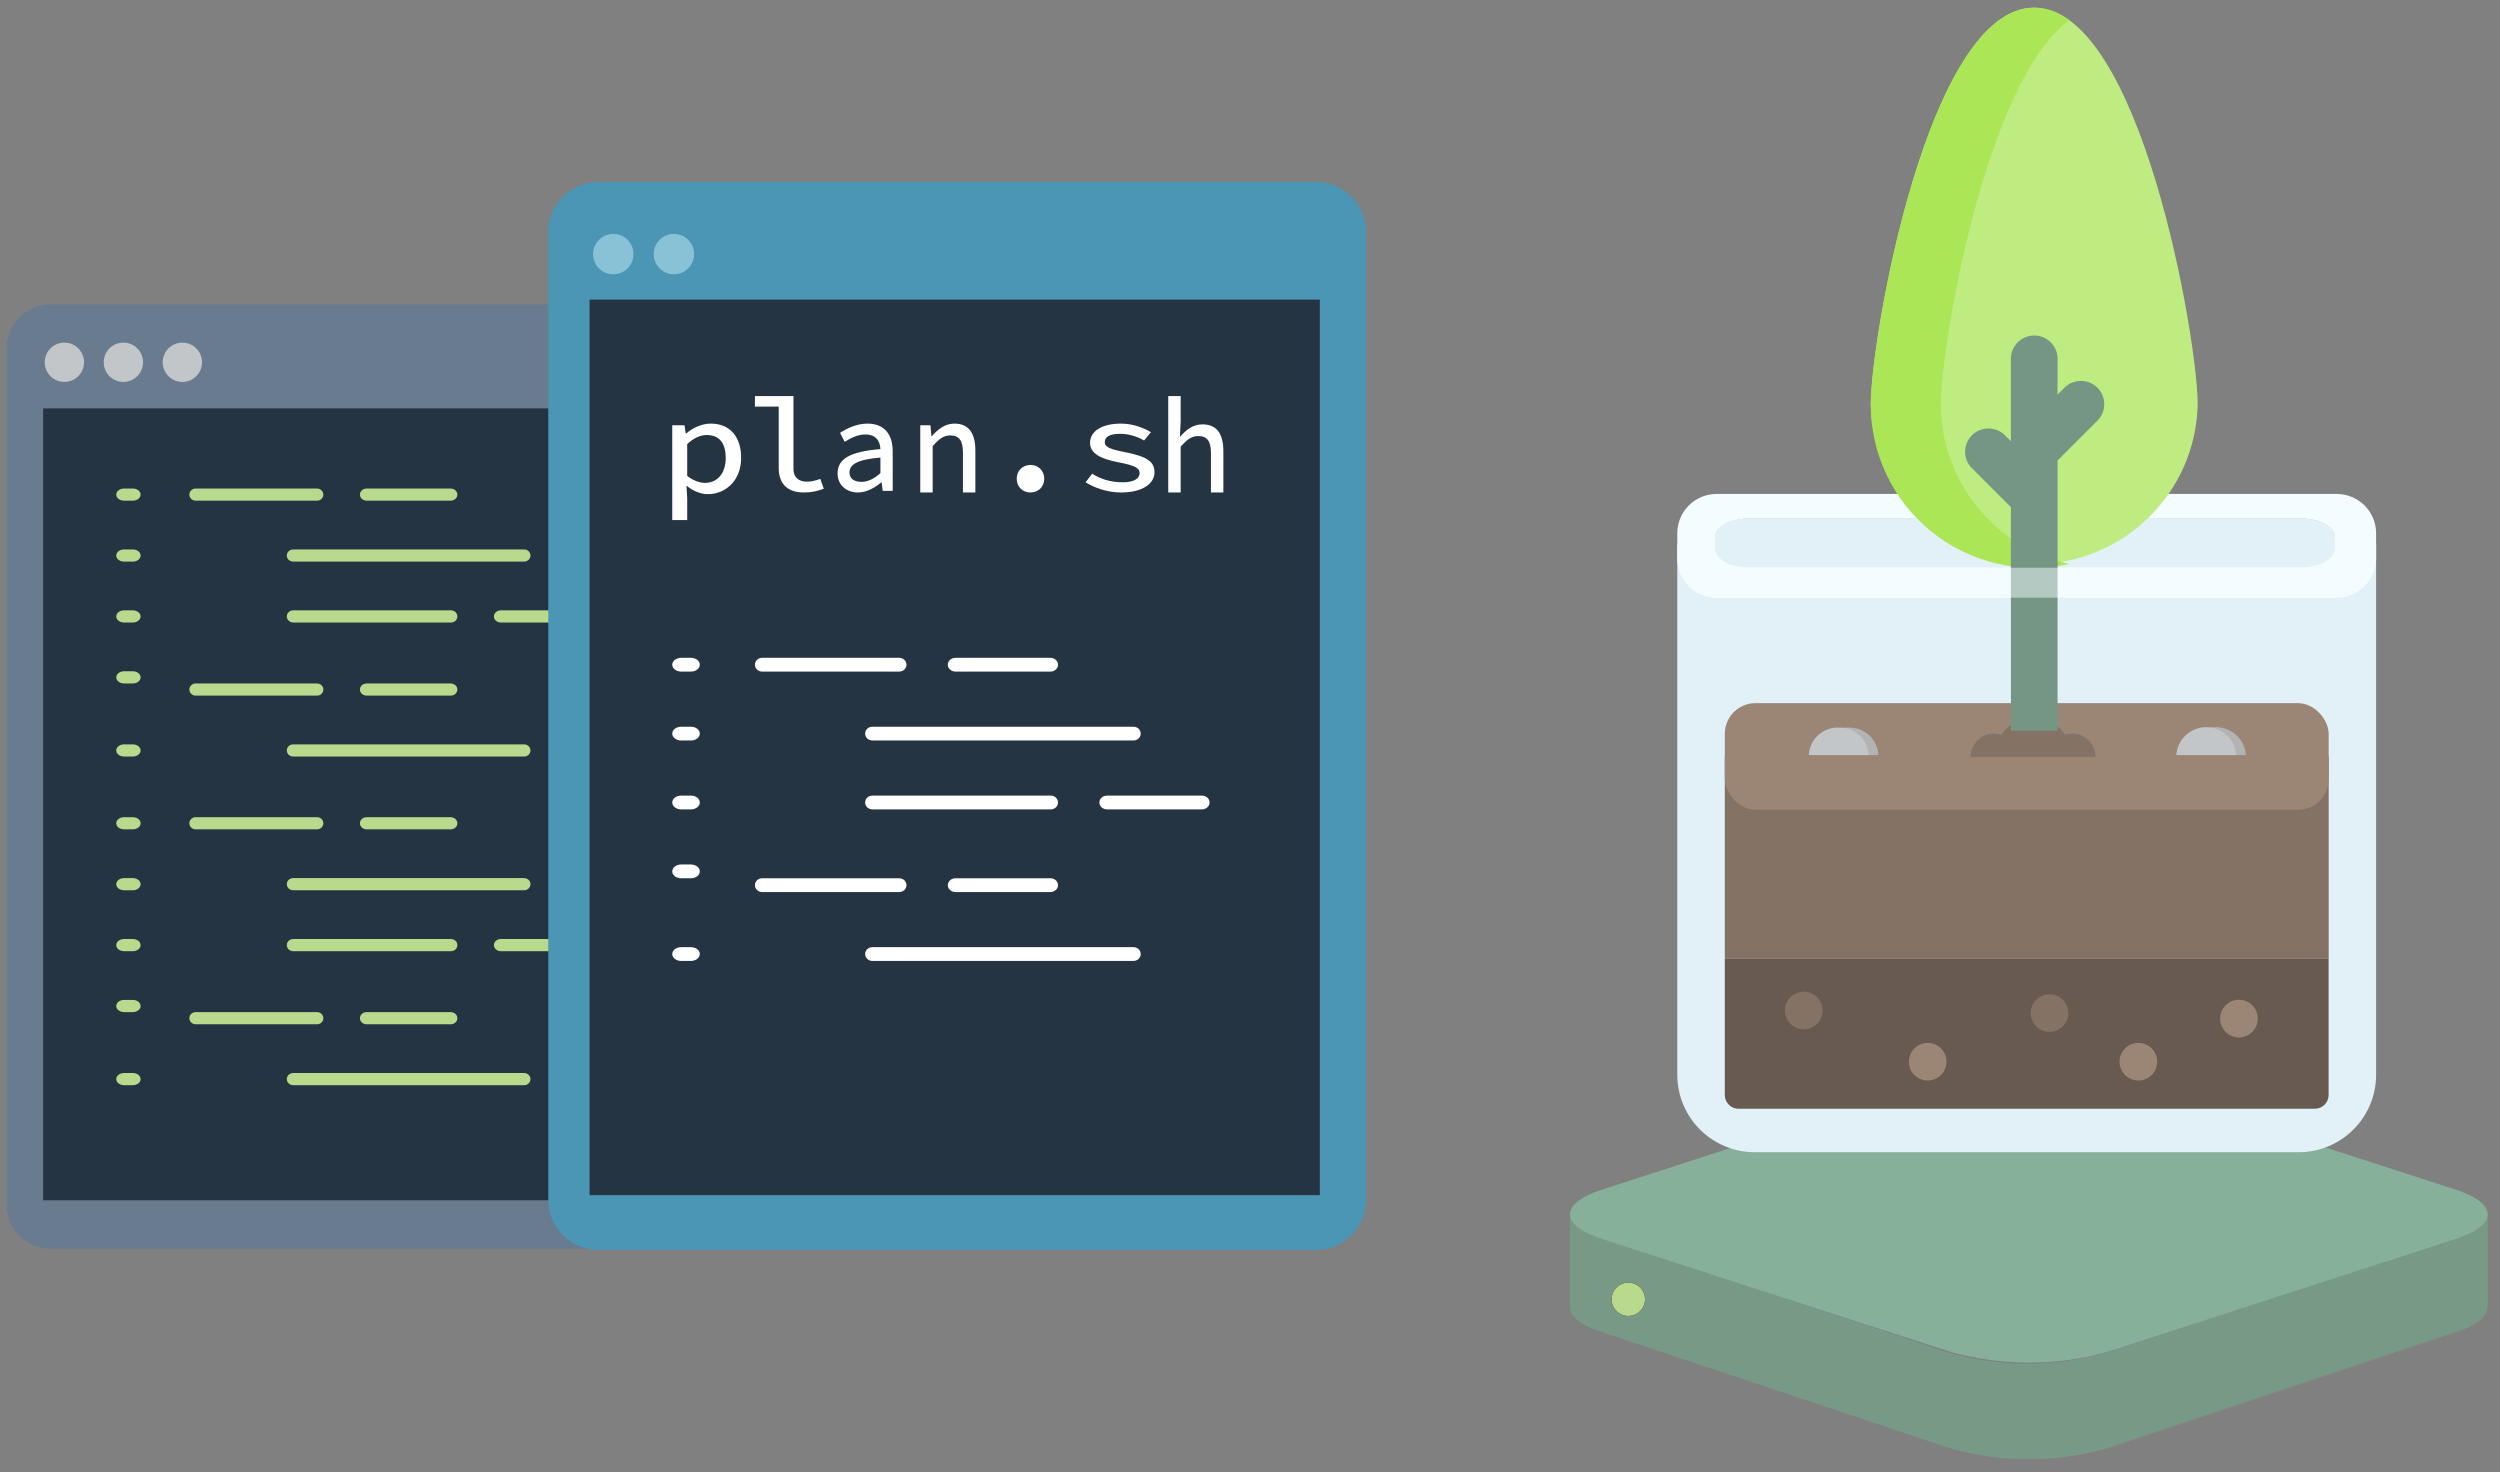<svg xmlns="http://www.w3.org/2000/svg" xmlns:xlink="http://www.w3.org/1999/xlink" width="163" height="96" version="1.1" viewBox="0 0 163 96"><rect x="0" y="0" width="163" height="96" fill="#808080" stroke="none"/><desc>Created with Sketch.</desc><g id="Page-1" fill="none" fill-rule="evenodd" stroke="none" stroke-width="1"><g id="index-callout-build"><g id="plan" fill-rule="nonzero" transform="translate(0, 10.5)"><g id="Group-17"><g id="Group-15-Copy-2" transform="translate(0.43, 8.58)"><path id="Fill-1" fill="#687B8F" d="M2.896,62.341 C1.296,62.341 0,61.049 0,59.456 L0,3.648 C0,2.054 1.296,0.762 2.896,0.762 L44.255,0.762 C45.854,0.762 47.151,2.054 47.151,3.648 L47.151,59.456 C47.151,61.049 45.854,62.341 44.255,62.341 L2.896,62.341 Z"/><polygon id="Fill-4" fill="#243442" points="2.383 59.18 44.484 59.18 44.484 7.546 2.383 7.546"/><path id="Fill-15" fill="#B9DA8D" d="M20.236,13.565 L12.334,13.565 C12.103,13.565 11.915,13.388 11.915,13.169 C11.915,12.949 12.103,12.771 12.334,12.771 L20.236,12.771 C20.467,12.771 20.653,12.949 20.653,13.169 C20.653,13.388 20.467,13.565 20.236,13.565"/><path id="Fill-16" fill="#B9DA8D" d="M28.947,13.565 L23.481,13.565 C23.235,13.565 23.036,13.388 23.036,13.169 C23.036,12.949 23.235,12.771 23.481,12.771 L28.947,12.771 C29.193,12.771 29.391,12.949 29.391,13.169 C29.391,13.388 29.193,13.565 28.947,13.565"/><path id="Fill-17" fill="#B9DA8D" d="M37.685,21.509 L32.218,21.509 C31.972,21.509 31.774,21.331 31.774,21.112 C31.774,20.892 31.972,20.715 32.218,20.715 L37.685,20.715 C37.931,20.715 38.129,20.892 38.129,21.112 C38.129,21.331 37.931,21.509 37.685,21.509"/><path id="Fill-18" fill="#B9DA8D" d="M33.742,17.537 L18.687,17.537 C18.457,17.537 18.27,17.359 18.27,17.14 C18.27,16.92 18.457,16.743 18.687,16.743 L33.742,16.743 C33.972,16.743 34.157,16.92 34.157,17.14 C34.157,17.359 33.972,17.537 33.742,17.537"/><path id="Fill-19" fill="#B9DA8D" d="M28.973,21.509 L18.689,21.509 C18.457,21.509 18.27,21.331 18.27,21.112 C18.27,20.892 18.457,20.715 18.689,20.715 L28.973,20.715 C29.204,20.715 29.391,20.892 29.391,21.112 C29.391,21.331 29.204,21.509 28.973,21.509"/><path id="Fill-20" fill="#B9DA8D" d="M8.226,21.509 L7.662,21.509 C7.379,21.509 7.149,21.331 7.149,21.112 C7.149,20.892 7.379,20.715 7.662,20.715 L8.226,20.715 C8.509,20.715 8.738,20.892 8.738,21.112 C8.738,21.331 8.509,21.509 8.226,21.509"/><path id="Fill-21" fill="#B9DA8D" d="M8.226,17.537 L7.662,17.537 C7.379,17.537 7.149,17.36 7.149,17.14 C7.149,16.921 7.379,16.743 7.662,16.743 L8.226,16.743 C8.509,16.743 8.738,16.921 8.738,17.14 C8.738,17.36 8.509,17.537 8.226,17.537"/><path id="Fill-22" fill="#B9DA8D" d="M8.226,13.565 L7.662,13.565 C7.379,13.565 7.149,13.388 7.149,13.168 C7.149,12.948 7.379,12.771 7.662,12.771 L8.226,12.771 C8.509,12.771 8.738,12.948 8.738,13.168 C8.738,13.388 8.509,13.565 8.226,13.565"/><path id="Fill-23" fill="#B9DA8D" d="M20.236,26.275 L12.334,26.275 C12.103,26.275 11.915,26.097 11.915,25.878 C11.915,25.658 12.103,25.481 12.334,25.481 L20.236,25.481 C20.467,25.481 20.653,25.658 20.653,25.878 C20.653,26.097 20.467,26.275 20.236,26.275"/><path id="Fill-24" fill="#B9DA8D" d="M28.947,26.275 L23.481,26.275 C23.235,26.275 23.036,26.097 23.036,25.878 C23.036,25.658 23.235,25.481 23.481,25.481 L28.947,25.481 C29.193,25.481 29.391,25.658 29.391,25.878 C29.391,26.097 29.193,26.275 28.947,26.275"/><path id="Fill-25" fill="#B9DA8D" d="M33.742,30.247 L18.687,30.247 C18.457,30.247 18.27,30.07 18.27,29.85 C18.27,29.63 18.457,29.453 18.687,29.453 L33.742,29.453 C33.972,29.453 34.157,29.63 34.157,29.85 C34.157,30.07 33.972,30.247 33.742,30.247"/><path id="Fill-26" fill="#B9DA8D" d="M8.226,30.247 L7.662,30.247 C7.379,30.247 7.149,30.069 7.149,29.85 C7.149,29.63 7.379,29.453 7.662,29.453 L8.226,29.453 C8.509,29.453 8.738,29.63 8.738,29.85 C8.738,30.069 8.509,30.247 8.226,30.247"/><path id="Fill-27" fill="#B9DA8D" d="M8.226,25.481 L7.662,25.481 C7.379,25.481 7.149,25.304 7.149,25.084 C7.149,24.864 7.379,24.686 7.662,24.686 L8.226,24.686 C8.509,24.686 8.738,24.864 8.738,25.084 C8.738,25.304 8.509,25.481 8.226,25.481"/><path id="Fill-15-Copy" fill="#B9DA8D" d="M20.236,34.994 L12.334,34.994 C12.103,34.994 11.915,34.817 11.915,34.597 C11.915,34.378 12.103,34.2 12.334,34.2 L20.236,34.2 C20.467,34.2 20.653,34.378 20.653,34.597 C20.653,34.817 20.467,34.994 20.236,34.994"/><path id="Fill-16-Copy" fill="#B9DA8D" d="M28.947,34.994 L23.481,34.994 C23.235,34.994 23.036,34.817 23.036,34.597 C23.036,34.378 23.235,34.2 23.481,34.2 L28.947,34.2 C29.193,34.2 29.391,34.378 29.391,34.597 C29.391,34.817 29.193,34.994 28.947,34.994"/><path id="Fill-17-Copy" fill="#B9DA8D" d="M37.685,42.938 L32.218,42.938 C31.972,42.938 31.774,42.76 31.774,42.541 C31.774,42.32 31.972,42.143 32.218,42.143 L37.685,42.143 C37.931,42.143 38.129,42.32 38.129,42.541 C38.129,42.76 37.931,42.938 37.685,42.938"/><path id="Fill-18-Copy" fill="#B9DA8D" d="M33.742,38.966 L18.687,38.966 C18.457,38.966 18.27,38.788 18.27,38.569 C18.27,38.348 18.457,38.171 18.687,38.171 L33.742,38.171 C33.972,38.171 34.157,38.348 34.157,38.569 C34.157,38.788 33.972,38.966 33.742,38.966"/><path id="Fill-19-Copy" fill="#B9DA8D" d="M28.973,42.938 L18.689,42.938 C18.457,42.938 18.27,42.76 18.27,42.541 C18.27,42.32 18.457,42.143 18.689,42.143 L28.973,42.143 C29.204,42.143 29.391,42.32 29.391,42.541 C29.391,42.76 29.204,42.938 28.973,42.938"/><path id="Fill-20-Copy" fill="#B9DA8D" d="M8.226,42.938 L7.662,42.938 C7.379,42.938 7.149,42.76 7.149,42.541 C7.149,42.32 7.379,42.143 7.662,42.143 L8.226,42.143 C8.509,42.143 8.738,42.32 8.738,42.541 C8.738,42.76 8.509,42.938 8.226,42.938"/><path id="Fill-21-Copy" fill="#B9DA8D" d="M8.226,38.966 L7.662,38.966 C7.379,38.966 7.149,38.789 7.149,38.569 C7.149,38.349 7.379,38.171 7.662,38.171 L8.226,38.171 C8.509,38.171 8.738,38.349 8.738,38.569 C8.738,38.789 8.509,38.966 8.226,38.966"/><path id="Fill-22-Copy" fill="#B9DA8D" d="M8.226,34.994 L7.662,34.994 C7.379,34.994 7.149,34.817 7.149,34.597 C7.149,34.377 7.379,34.2 7.662,34.2 L8.226,34.2 C8.509,34.2 8.738,34.377 8.738,34.597 C8.738,34.817 8.509,34.994 8.226,34.994"/><path id="Fill-23-Copy" fill="#B9DA8D" d="M20.236,47.704 L12.334,47.704 C12.103,47.704 11.915,47.526 11.915,47.307 C11.915,47.086 12.103,46.909 12.334,46.909 L20.236,46.909 C20.467,46.909 20.653,47.086 20.653,47.307 C20.653,47.526 20.467,47.704 20.236,47.704"/><path id="Fill-24-Copy" fill="#B9DA8D" d="M28.947,47.704 L23.481,47.704 C23.235,47.704 23.036,47.526 23.036,47.307 C23.036,47.086 23.235,46.909 23.481,46.909 L28.947,46.909 C29.193,46.909 29.391,47.086 29.391,47.307 C29.391,47.526 29.193,47.704 28.947,47.704"/><path id="Fill-25-Copy" fill="#B9DA8D" d="M33.742,51.675 L18.687,51.675 C18.457,51.675 18.27,51.498 18.27,51.278 C18.27,51.058 18.457,50.881 18.687,50.881 L33.742,50.881 C33.972,50.881 34.157,51.058 34.157,51.278 C34.157,51.498 33.972,51.675 33.742,51.675"/><path id="Fill-26-Copy" fill="#B9DA8D" d="M8.226,51.675 L7.662,51.675 C7.379,51.675 7.149,51.498 7.149,51.279 C7.149,51.058 7.379,50.881 7.662,50.881 L8.226,50.881 C8.509,50.881 8.738,51.058 8.738,51.279 C8.738,51.498 8.509,51.675 8.226,51.675"/><path id="Fill-27-Copy" fill="#B9DA8D" d="M8.226,46.909 L7.662,46.909 C7.379,46.909 7.149,46.732 7.149,46.513 C7.149,46.293 7.379,46.115 7.662,46.115 L8.226,46.115 C8.509,46.115 8.738,46.293 8.738,46.513 C8.738,46.732 8.509,46.909 8.226,46.909"/><g id="Group-14-Copy-2" fill="#C3C6C8" transform="translate(2.383, 3.155)"><circle id="Oval" cx="1.385" cy="1.385" r="1.282"/><circle id="Oval" cx="5.232" cy="1.385" r="1.282"/><circle id="Oval" cx="9.078" cy="1.385" r="1.282"/></g></g><g id="Group-16" transform="translate(35.746, 0.397)"><g id="Page-1" transform="translate(0, 0.552)"><path id="Fill-1" fill="#4B95B5" d="M50.047,70.051 L3.275,70.051 C1.466,70.051 0,68.59 0,66.788 L0,3.676 C0,1.874 1.466,0.412 3.275,0.412 L50.047,0.412 C51.856,0.412 53.322,1.874 53.322,3.676 L53.322,66.788 C53.322,68.59 51.856,70.051 50.047,70.051"/><polygon id="Fill-4" fill="#243442" points="2.695 66.475 50.306 66.475 50.306 8.085 2.695 8.085"/><path id="Fill-8" fill="#FFF" d="M11.572,18.412 C11.572,17.497 11.198,16.914 10.331,16.914 C9.938,16.914 9.494,17.093 9.06,17.506 L9.06,19.578 C9.464,19.91 9.917,20.035 10.223,20.035 C10.991,20.035 11.572,19.452 11.572,18.412 Z M8.085,16.277 L8.883,16.277 L8.962,16.815 L8.992,16.815 C9.425,16.438 10.025,16.17 10.597,16.17 C11.868,16.17 12.576,17.049 12.576,18.403 C12.576,19.901 11.542,20.771 10.41,20.771 C9.966,20.771 9.445,20.574 9.04,20.234 L9.011,20.234 L9.06,21.023 L9.06,22.458 L8.085,22.458 L8.085,16.277 Z"/><path id="Fill-9" fill="#FFF" d="M15.027,19.065 L15.027,15.063 L13.475,15.063 L13.475,14.373 L15.988,14.373 L15.988,19.118 C15.988,19.71 16.356,19.956 16.88,19.956 C17.142,19.956 17.414,19.894 17.735,19.772 L17.966,20.416 C17.511,20.574 17.191,20.661 16.657,20.661 C15.6,20.661 15.027,20.095 15.027,19.065"/><path id="Fill-10" fill="#FFF" d="M21.657,19.401 L21.657,18.384 C20.103,18.516 19.642,18.848 19.642,19.366 C19.642,19.794 19.998,19.969 20.426,19.969 C20.848,19.969 21.253,19.76 21.657,19.401 M18.865,19.426 C18.865,18.463 19.666,17.999 21.657,17.832 C21.633,17.308 21.374,16.878 20.67,16.878 C20.184,16.878 19.714,17.114 19.327,17.36 L19.027,16.773 C19.463,16.484 20.119,16.17 20.808,16.17 C21.901,16.17 22.458,16.852 22.458,17.981 L22.458,20.556 L21.803,20.556 L21.738,20.004 L21.713,20.004 C21.293,20.355 20.743,20.661 20.2,20.661 C19.44,20.661 18.865,20.179 18.865,19.426"/><path id="Fill-11" fill="#FFF" d="M24.255,16.277 L24.918,16.277 L24.983,16.985 L25.015,16.985 C25.417,16.528 25.867,16.17 26.489,16.17 C27.423,16.17 27.848,16.806 27.848,17.945 L27.848,20.661 L27.037,20.661 L27.037,18.061 C27.037,17.299 26.808,16.94 26.203,16.94 C25.777,16.94 25.475,17.173 25.064,17.64 L25.064,20.661 L24.255,20.661 L24.255,16.277 Z"/><path id="Fill-12" fill="#FFF" d="M30.543,19.764 C30.543,19.242 30.932,18.865 31.442,18.865 C31.949,18.865 32.339,19.242 32.339,19.764 C32.339,20.294 31.949,20.661 31.442,20.661 C30.932,20.661 30.543,20.294 30.543,19.764"/><path id="Fill-13" fill="#FFF" d="M35.034,19.996 L35.462,19.436 C36.014,19.786 36.654,19.996 37.478,19.996 C38.207,19.996 38.555,19.733 38.555,19.409 C38.555,19.103 38.361,18.919 37.168,18.691 C35.917,18.455 35.326,18.069 35.326,17.422 C35.326,16.704 36.033,16.17 37.352,16.17 C38.099,16.17 38.818,16.44 39.292,16.73 L38.846,17.273 C38.391,17.001 37.848,16.835 37.265,16.835 C36.547,16.835 36.285,17.081 36.285,17.378 C36.285,17.71 36.664,17.85 37.585,18.025 C39.138,18.332 39.526,18.691 39.526,19.356 C39.526,20.075 38.749,20.661 37.352,20.661 C36.451,20.661 35.607,20.355 35.034,19.996"/><path id="Fill-14" fill="#FFF" d="M40.424,14.373 L41.234,14.373 L41.234,16.041 L41.185,17.016 L41.21,17.016 C41.587,16.573 42.045,16.219 42.659,16.219 C43.592,16.219 44.018,16.848 44.018,17.975 L44.018,20.661 L43.207,20.661 L43.207,18.089 C43.207,17.336 42.979,16.981 42.372,16.981 C41.947,16.981 41.644,17.212 41.234,17.674 L41.234,20.661 L40.424,20.661 L40.424,14.373 Z"/><path id="Fill-15" fill="#FFF" d="M22.884,32.339 L13.948,32.339 C13.687,32.339 13.475,32.139 13.475,31.891 C13.475,31.642 13.687,31.441 13.948,31.441 L22.884,31.441 C23.146,31.441 23.356,31.642 23.356,31.891 C23.356,32.139 23.146,32.339 22.884,32.339"/><path id="Fill-16" fill="#FFF" d="M32.736,32.339 L26.555,32.339 C26.276,32.339 26.051,32.139 26.051,31.891 C26.051,31.642 26.276,31.441 26.555,31.441 L32.736,31.441 C33.014,31.441 33.238,31.642 33.238,31.891 C33.238,32.139 33.014,32.339 32.736,32.339"/><path id="Fill-17" fill="#FFF" d="M42.617,41.323 L36.435,41.323 C36.157,41.323 35.933,41.121 35.933,40.874 C35.933,40.624 36.157,40.424 36.435,40.424 L42.617,40.424 C42.895,40.424 43.119,40.624 43.119,40.874 C43.119,41.121 42.895,41.323 42.617,41.323"/><path id="Fill-18" fill="#FFF" d="M38.158,36.831 L21.132,36.831 C20.872,36.831 20.661,36.63 20.661,36.382 C20.661,36.133 20.872,35.933 21.132,35.933 L38.158,35.933 C38.418,35.933 38.628,36.133 38.628,36.382 C38.628,36.63 38.418,36.831 38.158,36.831"/><path id="Fill-19" fill="#FFF" d="M32.764,41.323 L21.135,41.323 C20.873,41.323 20.661,41.121 20.661,40.874 C20.661,40.624 20.873,40.424 21.135,40.424 L32.764,40.424 C33.026,40.424 33.238,40.624 33.238,40.874 C33.238,41.121 33.026,41.323 32.764,41.323"/><path id="Fill-20" fill="#FFF" d="M9.302,41.323 L8.665,41.323 C8.345,41.323 8.085,41.121 8.085,40.874 C8.085,40.624 8.345,40.424 8.665,40.424 L9.302,40.424 C9.623,40.424 9.881,40.624 9.881,40.874 C9.881,41.121 9.623,41.323 9.302,41.323"/><path id="Fill-21" fill="#FFF" d="M9.302,36.831 L8.665,36.831 C8.345,36.831 8.085,36.631 8.085,36.382 C8.085,36.134 8.345,35.933 8.665,35.933 L9.302,35.933 C9.623,35.933 9.881,36.134 9.881,36.382 C9.881,36.631 9.623,36.831 9.302,36.831"/><path id="Fill-22" fill="#FFF" d="M9.302,32.339 L8.665,32.339 C8.345,32.339 8.085,32.139 8.085,31.89 C8.085,31.642 8.345,31.441 8.665,31.441 L9.302,31.441 C9.623,31.441 9.881,31.642 9.881,31.89 C9.881,32.139 9.623,32.339 9.302,32.339"/><path id="Fill-23" fill="#FFF" d="M22.884,46.713 L13.948,46.713 C13.687,46.713 13.475,46.511 13.475,46.264 C13.475,46.014 13.687,45.814 13.948,45.814 L22.884,45.814 C23.146,45.814 23.356,46.014 23.356,46.264 C23.356,46.511 23.146,46.713 22.884,46.713"/><path id="Fill-24" fill="#FFF" d="M32.736,46.713 L26.555,46.713 C26.276,46.713 26.051,46.511 26.051,46.264 C26.051,46.014 26.276,45.814 26.555,45.814 L32.736,45.814 C33.014,45.814 33.238,46.014 33.238,46.264 C33.238,46.511 33.014,46.713 32.736,46.713"/><path id="Fill-25" fill="#FFF" d="M38.158,51.204 L21.132,51.204 C20.872,51.204 20.661,51.004 20.661,50.755 C20.661,50.506 20.872,50.306 21.132,50.306 L38.158,50.306 C38.418,50.306 38.628,50.506 38.628,50.755 C38.628,51.004 38.418,51.204 38.158,51.204"/><path id="Fill-26" fill="#FFF" d="M9.302,51.204 L8.665,51.204 C8.345,51.204 8.085,51.003 8.085,50.755 C8.085,50.506 8.345,50.306 8.665,50.306 L9.302,50.306 C9.623,50.306 9.881,50.506 9.881,50.755 C9.881,51.003 9.623,51.204 9.302,51.204"/><path id="Fill-27" fill="#FFF" d="M9.302,45.814 L8.665,45.814 C8.345,45.814 8.085,45.614 8.085,45.366 C8.085,45.117 8.345,44.916 8.665,44.916 L9.302,44.916 C9.623,44.916 9.881,45.117 9.881,45.366 C9.881,45.614 9.623,45.814 9.302,45.814"/></g><g id="Group-4" fill="#89C2D6" transform="translate(2.383, 3.894)"><circle id="Oval" cx="1.858" cy="1.777" r="1.317"/><circle id="Oval" cx="5.809" cy="1.777" r="1.317"/></g></g></g></g><g id="hart" transform="translate(102, 0.5)"><g id="Group-8-Copy-13" transform="translate(0.359, 69)"><g id="Group-7" fill-rule="nonzero"><g id="Group-6"><path id="Fill-199" fill="#799987" d="M59.839,9.671 L59.839,15.698 C59.839,16.321 59.131,16.945 57.715,17.361 L34.972,24.947 C31.638,25.882 28.2,25.882 24.864,24.947 L2.122,17.361 C0.708,16.945 0,16.321 0,15.698 L0,9.671 C0.1,10.19 0.809,10.71 2.022,11.125 L24.764,18.711 C28.1,19.647 31.537,19.647 34.872,18.711 L57.615,11.125 C58.828,10.71 59.534,10.19 59.636,9.671 L59.839,9.671 Z"/><path id="Fill-202" fill="#87B09A" d="M2.123,11.287 C-0.708,10.378 -0.708,8.964 2.123,8.055 L24.865,0.682 C28.201,-0.227 31.638,-0.227 34.973,0.682 L57.716,8.055 C60.546,8.964 60.546,10.378 57.716,11.287 L34.973,18.659 C31.739,19.568 28.201,19.568 24.865,18.659 L2.123,11.287 Z"/></g></g><g id="light-copy" transform="translate(2, 14)"><g id="path-1-link" fill="#000" fill-rule="nonzero"><ellipse id="path-1" cx="1.808" cy="1.214" rx="1.088" ry="1.087"/></g><g id="path-1-link" fill="#B9DA8D"><ellipse id="path-1" cx="1.808" cy="1.214" rx="1.088" ry="1.087"/></g></g></g><g id="Asset-268-Copy-7" transform="translate(7.359, 0)"><path id="Shape" fill="#E2F0F7" fill-rule="nonzero" d="M45.563,35.011 L45.563,69.578 C45.563,72.365 43.301,74.625 40.511,74.625 L5.057,74.625 C3.716,74.626 2.43,74.095 1.481,73.148 C0.533,72.202 -5.27774708e-07,70.918 0,69.578 L0,35.011 L2.439,35.011 L2.439,35.302 C2.439,35.969 3.447,36.515 4.711,36.515 L40.574,36.515 C41.825,36.515 42.847,35.974 42.847,35.302 L42.847,35.011 L45.563,35.011 Z"/><path id="Shape" fill="#E2F0F7" fill-rule="nonzero" d="M42.874,35.011 L42.874,35.302 C42.874,35.969 41.851,36.515 40.601,36.515 L4.738,36.515 C3.474,36.515 2.466,35.974 2.466,35.302 L2.466,35.011 L42.874,35.011 Z"/><path id="Shape" fill="#F3FCFF" fill-rule="nonzero" d="M42.874,34.518 L42.874,35.302 C42.874,35.969 41.851,36.515 40.601,36.515 L4.738,36.515 C3.474,36.515 2.466,35.974 2.466,35.302 L2.466,34.518 C2.466,33.851 3.474,33.305 4.738,33.305 L40.601,33.305 C41.851,33.309 42.874,33.851 42.874,34.518 Z"/><path id="Shape" fill="#E2F0F7" fill-rule="nonzero" d="M42.874,34.518 L42.874,35.302 C42.874,35.969 41.851,36.515 40.601,36.515 L4.738,36.515 C3.474,36.515 2.466,35.974 2.466,35.302 L2.466,34.518 C2.466,33.851 3.474,33.305 4.738,33.305 L40.601,33.305 C41.851,33.309 42.874,33.851 42.874,34.518 Z"/><path id="Shape" fill="#F3FCFF" fill-rule="nonzero" d="M42.999,31.706 L2.569,31.706 C1.887,31.704 1.233,31.973 0.751,32.454 C0.269,32.934 -0.001,33.587 -3.51827621e-13,34.268 L-3.51827621e-13,35.906 C-0.001,36.586 0.269,37.238 0.75,37.719 C1.231,38.199 1.884,38.469 2.564,38.468 L42.999,38.468 C44.414,38.465 45.561,37.32 45.563,35.906 L45.563,34.268 C45.561,32.854 44.414,31.709 42.999,31.706 Z M42.874,35.288 C42.874,35.956 41.851,36.502 40.601,36.502 L4.738,36.502 C3.474,36.502 2.466,35.96 2.466,35.288 L2.466,34.518 C2.466,33.851 3.474,33.305 4.738,33.305 L40.601,33.305 C41.851,33.305 42.874,33.847 42.874,34.518 L42.874,35.288 Z"/><rect id="Rectangle-path" width="39.372" height="13.169" x="3.098" y="48.82" fill="#847264" fill-rule="nonzero"/><path id="Shape" fill="#685A50" fill-rule="nonzero" d="M3.098,61.989 L42.466,61.989 L42.466,70.895 C42.466,71.389 42.064,71.79 41.569,71.79 L3.994,71.79 C3.499,71.79 3.098,71.389 3.098,70.895 L3.098,61.989 Z"/><path id="Shape" stroke="#5C6670" stroke-linecap="round" stroke-linejoin="round" d="M17.923,29.557 L17.918,29.557"/><rect id="Rectangle-path" width="39.372" height="6.949" x="3.098" y="45.345" fill="#9B8676" fill-rule="nonzero" rx="2"/><path id="Shape" fill="#B3B3B3" fill-rule="nonzero" d="M37.077,48.73 L33.173,48.73 C33.242,47.706 34.095,46.91 35.123,46.91 C36.151,46.91 37.003,47.706 37.073,48.73 L37.077,48.73 Z"/><path id="Shape" fill="#C3C6C8" fill-rule="nonzero" d="M36.436,48.73 L32.536,48.73 C32.606,47.706 33.458,46.91 34.486,46.91 C35.514,46.91 36.367,47.706 36.436,48.73 Z"/><path id="Shape" fill="#B3B3B3" fill-rule="nonzero" d="M13.112,48.73 L9.212,48.73 C9.261,47.7 10.131,46.901 11.162,46.939 C12.194,46.901 13.064,47.7 13.112,48.73 Z"/><path id="Shape" fill="#C3C6C8" fill-rule="nonzero" d="M12.476,48.73 L8.576,48.73 C8.624,47.7 9.494,46.901 10.526,46.939 C11.557,46.901 12.427,47.7 12.476,48.73 Z"/><ellipse id="Oval" cx="30.062" cy="68.723" fill="#9B8676" fill-rule="nonzero" rx="1.228" ry="1.227"/><ellipse id="Oval" cx="16.326" cy="68.723" fill="#9B8676" fill-rule="nonzero" rx="1.228" ry="1.227"/><ellipse id="Oval" cx="24.27" cy="65.553" fill="#847264" fill-rule="nonzero" rx="1.228" ry="1.227"/><ellipse id="Oval" cx="36.62" cy="65.911" fill="#9B8676" fill-rule="nonzero" rx="1.228" ry="1.227"/><ellipse id="Oval" cx="8.244" cy="65.383" fill="#847264" fill-rule="nonzero" rx="1.228" ry="1.227"/><path id="Shape" fill="#847264" fill-rule="nonzero" d="M19.128,48.851 L27.264,48.851 C27.264,48.01 26.582,47.329 25.74,47.329 C25.588,47.332 25.437,47.357 25.292,47.405 C24.818,46.721 24.038,46.312 23.205,46.312 C22.372,46.312 21.592,46.721 21.119,47.405 C20.974,47.357 20.823,47.332 20.67,47.329 C20.263,47.324 19.871,47.482 19.581,47.768 C19.291,48.054 19.128,48.444 19.128,48.851 Z"/><path id="Shape" fill="#BFEC80" fill-rule="nonzero" d="M23.27,0 C16.322,0 12.615,21.645 12.615,25.854 C12.734,31.648 17.47,36.284 23.272,36.284 C29.075,36.284 33.811,31.648 33.93,25.854 C33.93,21.645 30.219,0 23.27,0 Z"/><path id="Shape" fill="#AAE655" fill-rule="nonzero" d="M17.183,25.854 C17.183,22.133 20.083,4.809 25.556,0.824 C24.903,0.311 24.101,0.022 23.27,0 C16.322,-4.29014738e-16 12.615,21.645 12.615,25.854 C12.602,29.083 14.06,32.142 16.577,34.168 C19.094,36.194 22.396,36.967 25.552,36.269 C20.661,35.189 17.18,30.857 17.183,25.854 Z"/><path id="Shape" fill="#759684" fill-rule="nonzero" d="M27.394,24.779 C26.8,24.187 25.837,24.187 25.243,24.779 L24.794,25.227 L24.794,22.814 C24.751,22.006 24.082,21.374 23.272,21.374 C22.463,21.374 21.794,22.006 21.751,22.814 L21.751,28.267 L21.302,27.82 C20.699,27.284 19.783,27.311 19.212,27.881 C18.641,28.451 18.615,29.367 19.151,29.969 L21.751,32.566 L21.751,47.145 L24.794,47.145 L24.794,29.526 L27.394,26.929 C27.987,26.335 27.987,25.373 27.394,24.779 Z"/><g id="Group" fill="#F3FCFF" fill-rule="nonzero" opacity=".5" transform="translate(0, 34.926)"><path id="Shape" d="M45.563,0.085 L45.563,0.981 C45.561,2.394 44.414,3.539 42.999,3.542 L2.564,3.542 C1.884,3.543 1.231,3.274 0.75,2.793 C0.269,2.312 -0.001,1.66 -1.69406589e-21,0.981 L-3.93797364e-06,0.085 L2.439,0.085 L2.439,0.376 C2.439,1.043 3.447,1.59 4.711,1.59 L40.574,1.59 C41.825,1.59 42.847,1.048 42.847,0.376 L42.847,0.085 L45.563,0.085 Z"/></g></g></g></g></g></svg>